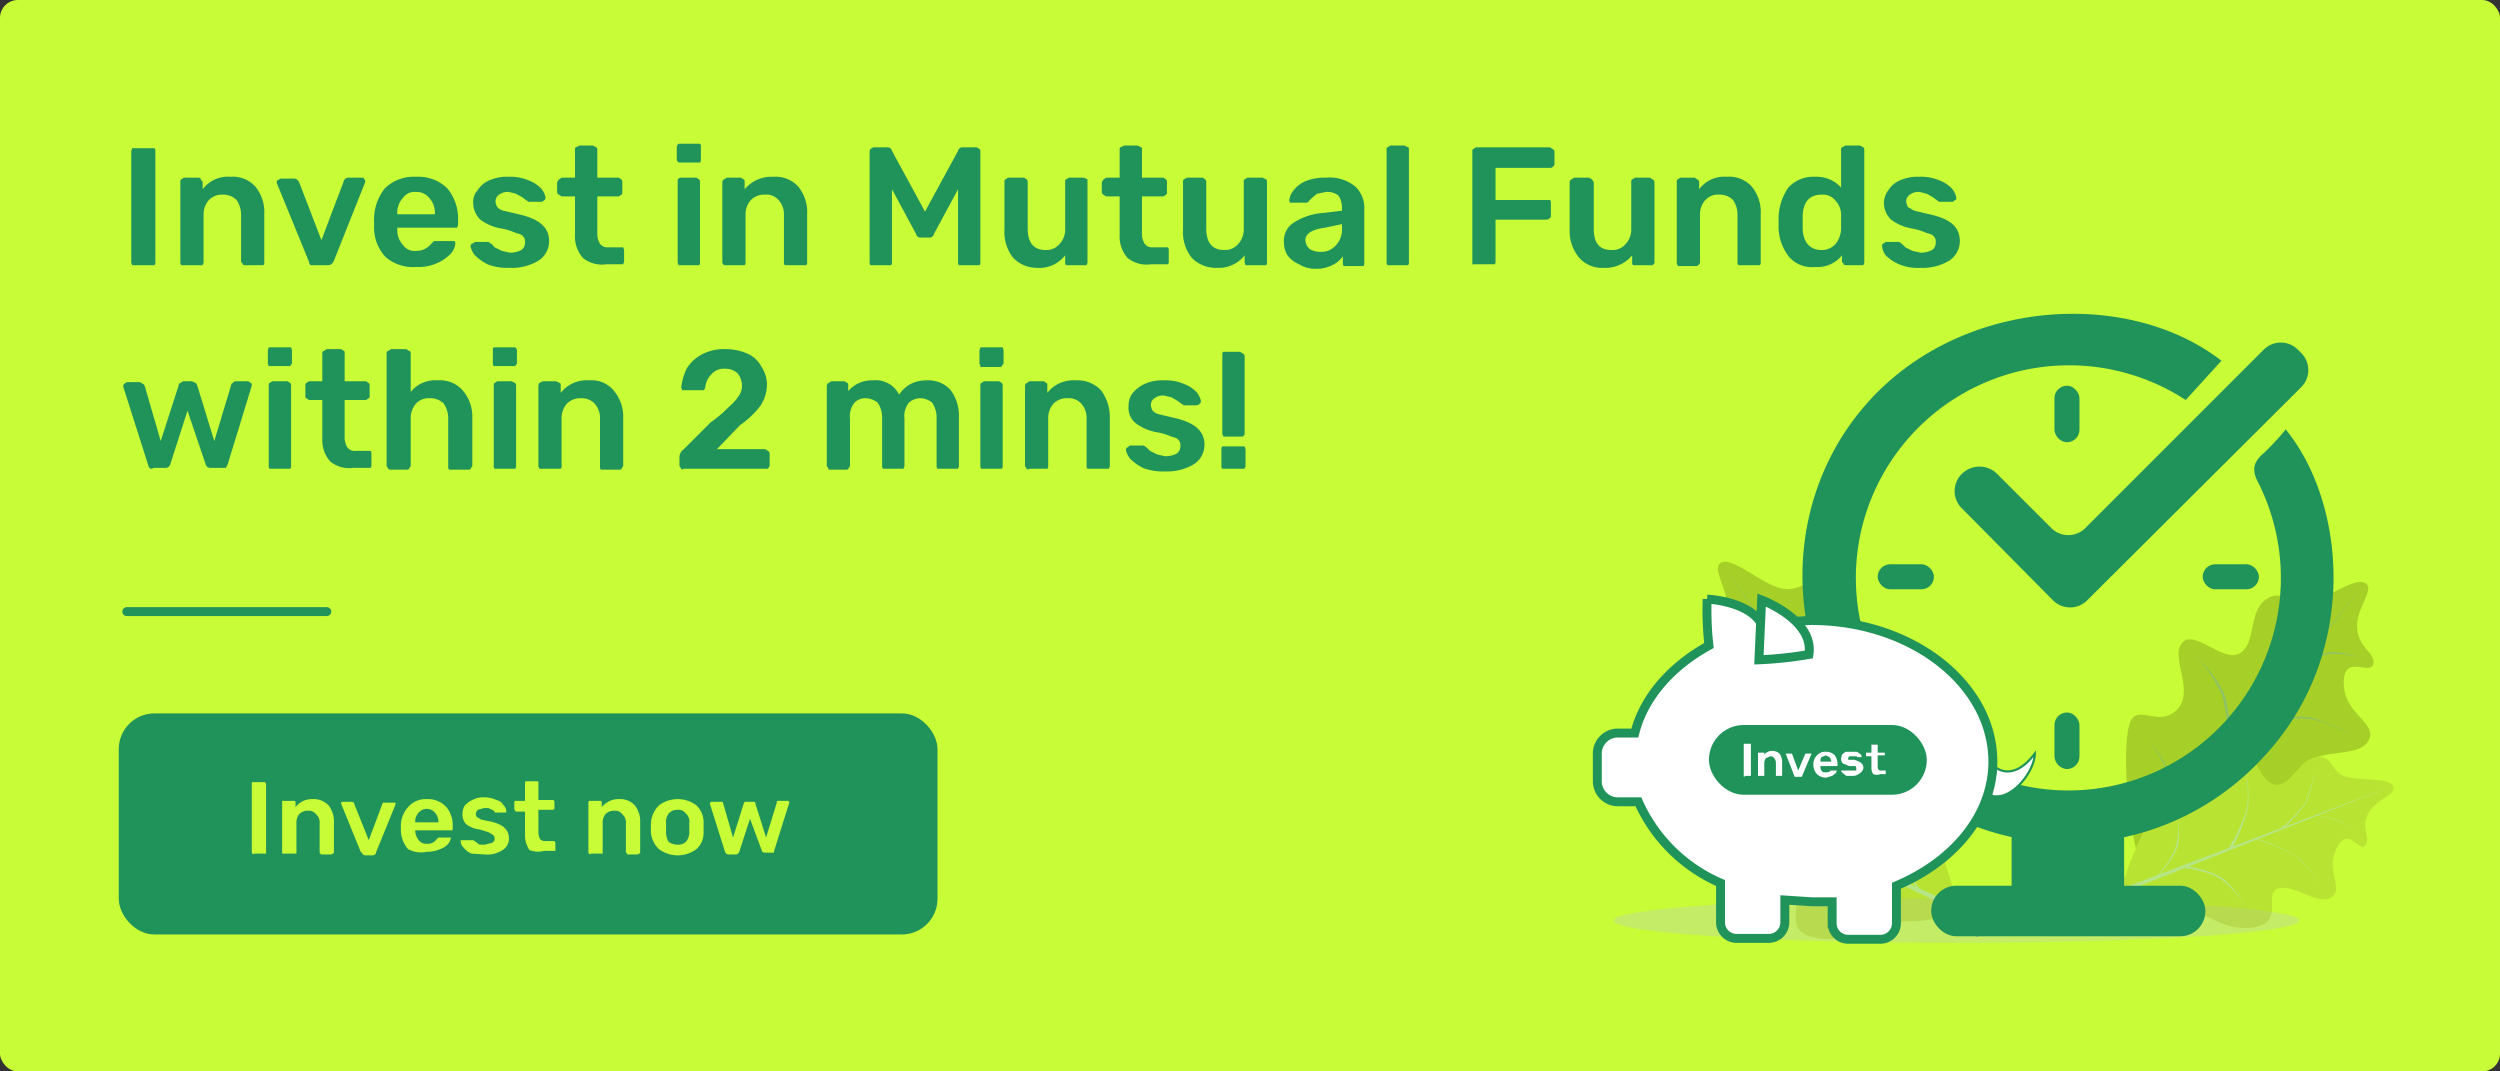 <svg xmlns="http://www.w3.org/2000/svg" viewBox="0 0 280 120"><rect x="0" y="0" width="280" height="120" fill="#333333" stroke="none"/><defs><style>.cls-1{isolation:isolate;}.cls-2{fill:#c8fc37;}.cls-3{fill:#1f9359;}.cls-4{fill:#bec7d4;opacity:0.3;mix-blend-mode:multiply;}.cls-5{fill:none;stroke-linecap:round;}.cls-11,.cls-12,.cls-5{stroke:#1f9359;stroke-miterlimit:10;}.cls-6{opacity:0.4;}.cls-7{fill:#738e0e;}.cls-8{fill:#376ba8;}.cls-9{fill:#a3bf2b;}.cls-10{fill:#97c6ff;}.cls-11,.cls-12,.cls-13{fill:#fff;}.cls-11{stroke-width:0.25px;}</style></defs><g class="cls-1"><g id="Layer_1" data-name="Layer 1"><rect class="cls-2" width="280" height="120" rx="2"/><path class="cls-3" d="M14.8,29.7c0-.1-.1-.2-.1-.3V17c0-.2.1-.3.1-.4h2.5c.1.1.1.2.1.4V29.4a.4.4,0,0,1-.1.3H14.8Z"/><path class="cls-3" d="M20.3,29.7a.4.4,0,0,1-.1-.3v-9c0-.1,0-.3.1-.3l.3-.2h1.6c.2,0,.3.1.3.2s.2.2.2.3v.8a3.5,3.5,0,0,1,3.1-1.4,3.4,3.4,0,0,1,2.8,1.1,4.5,4.5,0,0,1,1,3.1v5.4a.4.4,0,0,1-.1.3h-2c-.1,0-.3,0-.3-.1s-.2-.2-.2-.3V24.1a2.9,2.9,0,0,0-.5-1.7,2.1,2.1,0,0,0-1.6-.6,2,2,0,0,0-1.5.6,2.4,2.4,0,0,0-.6,1.7v5.3c0,.1-.1.2-.1.3H20.3Z"/><path class="cls-3" d="M34.8,29.7a.5.5,0,0,1-.2-.4L31,20.5h0c0-.2,0-.3.1-.3l.3-.2H33a.7.7,0,0,1,.5.4L36,26.9l2.5-6.6a.3.3,0,0,1,.1-.2.5.5,0,0,1,.4-.2h1.6a.2.2,0,0,1,.2.2c.1,0,.1.1.1.3h0l-3.5,8.8c-.2.4-.4.5-.7.5H34.8Z"/><path class="cls-3" d="M43.2,28.8a4.8,4.8,0,0,1-1.3-3.5v-.4a5.6,5.6,0,0,1,1.2-3.8,4.6,4.6,0,0,1,3.5-1.3,4.6,4.6,0,0,1,3.5,1.3,5.3,5.3,0,0,1,1.2,3.7v.4c0,.1-.1.2-.1.3H44.5v.2a2.4,2.4,0,0,0,.6,1.7,1.6,1.6,0,0,0,1.5.7,2.1,2.1,0,0,0,1.7-.8l.3-.3h2.3a.4.4,0,0,1,.1.3,2.1,2.1,0,0,1-.5,1.1,5,5,0,0,1-1.6,1.1,5.3,5.3,0,0,1-2.3.4A4.7,4.7,0,0,1,43.2,28.8ZM48.7,24h0a2.4,2.4,0,0,0-.6-1.8,1.8,1.8,0,0,0-1.5-.7,1.6,1.6,0,0,0-1.5.7,2.4,2.4,0,0,0-.6,1.8h4.2Z"/><path class="cls-3" d="M54.6,29.6a5.6,5.6,0,0,1-1.4-1,2.3,2.3,0,0,1-.5-1c0-.2.1-.3.2-.3l.3-.2h1.5l.3.2c.1,0,.2.2.4.4l.8.4.9.2a2.8,2.8,0,0,0,1.3-.3,1,1,0,0,0,.4-.9.7.7,0,0,0-.2-.6c-.1-.2-.4-.3-.8-.4a7.6,7.6,0,0,0-1.6-.5,5.4,5.4,0,0,1-2.4-1,2.6,2.6,0,0,1-.8-1.9,1.9,1.9,0,0,1,.5-1.4,2.8,2.8,0,0,1,1.3-1.1,4.8,4.8,0,0,1,2.2-.4,5.1,5.1,0,0,1,2.2.4,3.8,3.8,0,0,1,1.4.9,2.3,2.3,0,0,1,.5,1,.4.4,0,0,1-.1.3l-.3.2H59.2l-.3-.2-.4-.3-.7-.4-.8-.2a1.6,1.6,0,0,0-1.1.3.9.9,0,0,0-.4.8,1.4,1.4,0,0,0,.2.6,1.4,1.4,0,0,0,.7.4l1.7.4c2.2.5,3.4,1.4,3.4,3a2.6,2.6,0,0,1-1.2,2.2,5.8,5.8,0,0,1-3.2.8A6.2,6.2,0,0,1,54.6,29.6Z"/><path class="cls-3" d="M65.3,28.9a3.6,3.6,0,0,1-.9-2.6V22H62.9l-.3-.2c-.1,0-.2-.2-.2-.3V20.4l.2-.3.3-.2h1.5V16.8c0-.2,0-.3.1-.3l.4-.2h1.5l.4.2a.4.4,0,0,1,.1.3v3.1h2.4l.3.2a.4.4,0,0,1,.1.3v1.1c0,.1,0,.3-.1.3l-.3.2H66.9v4.1a2.1,2.1,0,0,0,.3,1.2,1,1,0,0,0,.9.4h1.7c0,.1.1.2.1.4v1.2c0,.1-.1.2-.1.3H67.9A3.4,3.4,0,0,1,65.3,28.9Z"/><path class="cls-3" d="M76,18.2c-.1-.1-.2-.2-.2-.3V16.5a.5.5,0,0,1,.2-.4h2.4c.1.1.1.2.1.4v1.4a.4.4,0,0,1-.1.3H76Zm0,11.5c0-.1-.1-.2-.1-.3V20.1a.5.5,0,0,1,.4-.2H78l.3.2a.4.4,0,0,1,.1.3v9a.4.4,0,0,1-.1.3H76Z"/><path class="cls-3" d="M81.1,29.7c-.1-.1-.2-.2-.2-.3v-9c0-.1.1-.3.2-.3l.3-.2H83l.3.2c.1,0,.1.2.1.3v.8a3.9,3.9,0,0,1,3.2-1.4,3.4,3.4,0,0,1,2.8,1.1,4.5,4.5,0,0,1,1,3.1v5.4a.4.4,0,0,1-.1.3H87.9a.4.4,0,0,1-.1-.3V24.1a2.4,2.4,0,0,0-.6-1.7,1.8,1.8,0,0,0-1.5-.6,2.1,2.1,0,0,0-1.6.6,2.4,2.4,0,0,0-.6,1.7v5.3a.4.4,0,0,1-.1.3H81.1Z"/><path class="cls-3" d="M97.5,29.7a.4.4,0,0,1-.1-.3V17c0-.1,0-.3.1-.3l.3-.2h1.6a.5.5,0,0,1,.5.4l3.7,6.8,3.7-6.8a.5.5,0,0,1,.5-.4h1.6l.3.2c.1,0,.1.2.1.3V29.4a.4.4,0,0,1-.1.3h-2.3a.4.4,0,0,1-.1-.3V21.2l-2.7,5a.5.5,0,0,1-.6.4h-.8a.5.5,0,0,1-.6-.4l-2.7-5v8.2a.4.4,0,0,1-.1.3H97.5Z"/><path class="cls-3" d="M113.5,28.9a4.6,4.6,0,0,1-1-3.2V20.4c0-.1,0-.3.1-.3l.3-.2h1.8l.3.2a.4.4,0,0,1,.1.3v5.2c0,1.6.7,2.4,2,2.4a1.9,1.9,0,0,0,1.6-.7,2.4,2.4,0,0,0,.6-1.7V20.4c0-.1,0-.3.1-.3l.3-.2h1.7l.4.2v9.3c0,.1-.1.2-.1.3h-2.3a.4.4,0,0,1-.1-.3v-.8a3.7,3.7,0,0,1-3.2,1.4A3.7,3.7,0,0,1,113.5,28.9Z"/><path class="cls-3" d="M126.3,28.9a3.6,3.6,0,0,1-.9-2.6V22h-1.5l-.3-.2c-.1,0-.2-.2-.2-.3V20.4l.2-.3.3-.2h1.5V16.8c0-.2,0-.3.1-.3l.4-.2h1.5l.4.2c.1,0,.1.1.1.3v3.1h2.4l.3.2a.4.4,0,0,1,.1.3v1.1c0,.1,0,.3-.1.3l-.3.2h-2.4v4.1a2.1,2.1,0,0,0,.3,1.2,1,1,0,0,0,.9.4h1.7c.1.1.1.2.1.4v1.2a.4.4,0,0,1-.1.3h-1.9A3.4,3.4,0,0,1,126.3,28.9Z"/><path class="cls-3" d="M133.5,28.9a4.6,4.6,0,0,1-1-3.2V20.4c0-.1,0-.3.1-.3l.3-.2h1.8l.3.2a.4.4,0,0,1,.1.3v5.2c0,1.6.7,2.4,2,2.4a1.9,1.9,0,0,0,1.6-.7,2.4,2.4,0,0,0,.6-1.7V20.4c0-.1,0-.3.1-.3l.3-.2h1.7l.4.2c.1,0,.1.2.1.3v9a.4.4,0,0,1-.1.3h-2.3c0-.1-.1-.2-.1-.3v-.8a3.7,3.7,0,0,1-3.1,1.4A3.8,3.8,0,0,1,133.5,28.9Z"/><path class="cls-3" d="M145.5,29.6a3.2,3.2,0,0,1-1.3-1,2.8,2.8,0,0,1-.4-1.5,2.4,2.4,0,0,1,1-2.1,7,7,0,0,1,2.9-1.1l2.6-.3v-.4a2.2,2.2,0,0,0-.4-1.3,2,2,0,0,0-1.4-.4l-1,.2-.6.5-.3.3c-.1.2-.2.2-.3.2h-1.8a.4.4,0,0,1-.1-.3,2.1,2.1,0,0,1,.5-1.1,3.4,3.4,0,0,1,1.3-1,5.6,5.6,0,0,1,2.3-.4,4.5,4.5,0,0,1,3.3,1,3.3,3.3,0,0,1,1,2.6v6a.4.4,0,0,1-.1.3h-2.2a.4.4,0,0,1-.1-.3v-.8a2.9,2.9,0,0,1-1.2,1,3.8,3.8,0,0,1-1.9.4A3.4,3.4,0,0,1,145.5,29.6Zm4.1-2.1a2.6,2.6,0,0,0,.7-2v-.4l-1.9.4c-1.5.2-2.2.7-2.2,1.4a1.4,1.4,0,0,0,.5,1,2.1,2.1,0,0,0,1.2.3A2.1,2.1,0,0,0,149.6,27.5Z"/><path class="cls-3" d="M155.4,29.7a.4.4,0,0,1-.1-.3V16.8c0-.2,0-.3.1-.3l.3-.2h1.6l.4.2c.1,0,.1.1.1.3V29.4a.4.4,0,0,1-.1.3h-2.3Z"/><path class="cls-3" d="M165,29.7a.4.4,0,0,1-.1-.3V17c0-.1,0-.3.1-.3l.3-.2h8.3l.3.2c.1,0,.2.2.2.3v1.4c0,.1-.1.2-.2.3s-.2.1-.3.1h-6.1v3.6h6.1a.4.4,0,0,1,.1.3v1.4c0,.1,0,.3-.1.3a.5.5,0,0,1-.4.2h-5.7v4.7a.4.4,0,0,1-.1.3H165Z"/><path class="cls-3" d="M176.9,28.9a4.6,4.6,0,0,1-1.1-3.2V20.4c0-.1.1-.3.2-.3l.3-.2H178l.3.2.2.3v5.2c0,1.6.6,2.4,2,2.4a1.9,1.9,0,0,0,1.6-.7,2.4,2.4,0,0,0,.6-1.7V20.4c0-.1,0-.3.1-.3l.3-.2h1.7l.3.2c.1,0,.2.2.2.3v9c0,.1-.1.2-.2.3h-2.2a.4.4,0,0,1-.1-.3v-.8a3.9,3.9,0,0,1-3.2,1.4A3.4,3.4,0,0,1,176.9,28.9Z"/><path class="cls-3" d="M187.9,29.7a.4.4,0,0,1-.1-.3v-9c0-.1,0-.3.1-.3l.3-.2h1.6l.3.2c.1,0,.2.2.2.3v.8a3.5,3.5,0,0,1,3.1-1.4,3.4,3.4,0,0,1,2.8,1.1,4.5,4.5,0,0,1,1,3.1v5.4a.4.4,0,0,1-.1.3h-2.4a.4.4,0,0,1-.1-.3V24.1a2.9,2.9,0,0,0-.5-1.7,2.1,2.1,0,0,0-1.6-.6,1.9,1.9,0,0,0-1.5.6,2.4,2.4,0,0,0-.6,1.7v5.3c0,.1-.1.2-.2.3s-.2.1-.3.1h-2Z"/><path class="cls-3" d="M200.4,28.8a5.5,5.5,0,0,1-1.2-3.3V24.3a6.2,6.2,0,0,1,1.1-3.3,3.8,3.8,0,0,1,3-1.2,3.7,3.7,0,0,1,2.9,1.2V16.8a.4.4,0,0,1,.1-.3l.4-.2h1.6l.4.2a.4.4,0,0,1,.1.3V29.4c0,.1-.1.2-.1.3h-1.9c-.1,0-.3,0-.3-.1s-.2-.2-.2-.3v-.7a3.5,3.5,0,0,1-3,1.3A3.4,3.4,0,0,1,200.4,28.8Zm5.2-1.5a2.8,2.8,0,0,0,.6-1.8V24.1a2.3,2.3,0,0,0-.6-1.6,1.8,1.8,0,0,0-1.6-.7c-1.3,0-2.1.8-2.1,2.5v1.2c0,1.6.8,2.5,2.1,2.5A2,2,0,0,0,205.6,27.3Z"/><path class="cls-3" d="M212.7,29.6a4.8,4.8,0,0,1-1.5-1,1.9,1.9,0,0,1-.4-1c0-.2,0-.3.1-.3l.3-.2h1.5l.3.2.4.4.8.4.9.2a2.8,2.8,0,0,0,1.3-.3,1,1,0,0,0,.4-.9.7.7,0,0,0-.2-.6c-.1-.2-.4-.3-.8-.4a7.6,7.6,0,0,0-1.6-.5,5.4,5.4,0,0,1-2.4-1,2.6,2.6,0,0,1-.8-1.9,2.4,2.4,0,0,1,.5-1.4,2.8,2.8,0,0,1,1.3-1.1,4.8,4.8,0,0,1,2.2-.4,5.1,5.1,0,0,1,2.2.4,3.8,3.8,0,0,1,1.4.9,2.3,2.3,0,0,1,.5,1c0,.2,0,.3-.1.3l-.3.2h-1.5l-.3-.2-.4-.3-.7-.4-.8-.2a1.6,1.6,0,0,0-1.1.3.9.9,0,0,0-.4.8,1.4,1.4,0,0,0,.2.6l.7.4,1.7.4c2.3.5,3.4,1.4,3.4,3a2.6,2.6,0,0,1-1.2,2.2,5.8,5.8,0,0,1-3.2.8A5.5,5.5,0,0,1,212.7,29.6Z"/><path class="cls-3" d="M16.6,52.1l-2.8-8.8h0a.4.4,0,0,1,.1-.3l.3-.2h1.5l.3.2c.1,0,.1.1.2.2L18,49.4l2-6.2c0-.2.1-.3.2-.3l.3-.2h1l.4.2c.1,0,.1.1.2.3L24,49.4l1.9-6.3a.2.2,0,0,1,.2-.2c0-.1.2-.2.3-.2h1.4l.3.2c.1,0,.1.1.1.3h0l-2.7,8.8-.2.4H23.6c-.3,0-.5-.1-.6-.5l-2-5.9-1.9,5.9a.6.6,0,0,1-.7.5H17.2C16.9,52.6,16.7,52.5,16.6,52.1Z"/><path class="cls-3" d="M30.1,41c0-.1-.1-.2-.1-.3V39.3c0-.2.1-.3.1-.4h2.5c0,.1.1.2.1.4v1.4l-.2.3H30.1Zm.1,11.5a.4.4,0,0,1-.1-.3v-9c0-.1,0-.3.1-.3l.3-.2h1.7l.3.2a.4.4,0,0,1,.1.3v9a.4.4,0,0,1-.1.3H30.2Z"/><path class="cls-3" d="M37,51.7a3.6,3.6,0,0,1-.9-2.6V44.8H34.6l-.3-.2c-.1,0-.1-.2-.1-.3V43.2a.4.4,0,0,1,.1-.3l.3-.2h1.5V39.6c0-.2.1-.3.2-.3l.3-.2h1.6l.3.2c.1,0,.1.1.1.3v3.1H41l.3.2a.4.4,0,0,1,.1.3v1.1c0,.1,0,.3-.1.3l-.3.2H38.6v4.1a2.1,2.1,0,0,0,.3,1.2,1,1,0,0,0,.9.4h1.7c.1.1.1.2.1.4v1.2a.4.4,0,0,1-.1.3H39.6A3.4,3.4,0,0,1,37,51.7Z"/><path class="cls-3" d="M43.5,52.5l-.2-.3V39.6c0-.2.1-.3.2-.3l.3-.2h1.7l.3.2c.1,0,.2.1.2.3v4.3a3.5,3.5,0,0,1,3-1.3,3.4,3.4,0,0,1,2.8,1.1,4.5,4.5,0,0,1,1.1,3.1v5.4l-.2.3c0,.1-.2.1-.3.1H50.3a.4.4,0,0,1-.1-.3V46.9a2.9,2.9,0,0,0-.5-1.7,2.1,2.1,0,0,0-1.6-.6,1.9,1.9,0,0,0-1.5.6,2.4,2.4,0,0,0-.6,1.7v5.3l-.2.3c0,.1-.2.1-.3.1H43.8C43.7,52.6,43.5,52.6,43.5,52.5Z"/><path class="cls-3" d="M55.3,41a.4.4,0,0,1-.1-.3V39.3c0-.2,0-.3.1-.4h2.4a.5.5,0,0,1,.2.4v1.4l-.2.3H55.3Zm.1,11.5a.4.4,0,0,1-.1-.3v-9c0-.1,0-.3.1-.3l.3-.2h1.6l.4.2a.4.4,0,0,1,.1.3v9a.4.4,0,0,1-.1.3H55.4Z"/><path class="cls-3" d="M60.4,52.5c0-.1-.1-.2-.1-.3v-9a1,1,0,0,1,.1-.3l.4-.2h1.5l.4.2c.1,0,.1.2.1.3V44A3.7,3.7,0,0,1,66,42.6a3.2,3.2,0,0,1,2.7,1.1,4.5,4.5,0,0,1,1.1,3.1v5.4l-.2.3c0,.1-.1.1-.3.1h-2a.4.4,0,0,1-.1-.3V46.9a2.4,2.4,0,0,0-.6-1.7,2,2,0,0,0-1.5-.6,2.1,2.1,0,0,0-1.6.6,2.4,2.4,0,0,0-.6,1.7v5.3a.4.4,0,0,1-.1.3H60.4Z"/><path class="cls-3" d="M76.3,52.5l-.2-.3v-1a1.1,1.1,0,0,1,.5-.9l3-3a13.1,13.1,0,0,0,2-1.7,5.7,5.7,0,0,0,1.1-1.2,1.9,1.9,0,0,0,.4-1.2,2.2,2.2,0,0,0-.5-1.4,2,2,0,0,0-1.4-.5,1.8,1.8,0,0,0-1.5.6,2.3,2.3,0,0,0-.7,1.4.5.5,0,0,1-.2.4H76.4c0-.1-.1-.2-.1-.3a6.5,6.5,0,0,1,.6-2.1,4.4,4.4,0,0,1,1.7-1.6,5.3,5.3,0,0,1,2.6-.6,6.2,6.2,0,0,1,2.5.5,3.3,3.3,0,0,1,1.6,1.5,3.6,3.6,0,0,1,.6,2,4.5,4.5,0,0,1-.7,2.3,9.8,9.8,0,0,1-2.3,2.2l-2.6,2.7h5.4l.3.2c.1,0,.2.2.2.3v1.4l-.2.3H76.6C76.4,52.6,76.3,52.6,76.3,52.5Z"/><path class="cls-3" d="M92.8,52.5l-.2-.3v-9c0-.1.1-.3.2-.3l.3-.2h1.5l.3.2c.1,0,.1.2.1.3v.6a3.5,3.5,0,0,1,2.8-1.2,2.9,2.9,0,0,1,2.9,1.6A3.7,3.7,0,0,1,102,43a3.9,3.9,0,0,1,1.8-.4,3.4,3.4,0,0,1,2.6,1,4.8,4.8,0,0,1,1,3.1v5.5c0,.1-.1.2-.1.3H105a.4.4,0,0,1-.1-.3V46.9a3,3,0,0,0-.5-1.8,2.1,2.1,0,0,0-1.3-.5,1.9,1.9,0,0,0-1.3.5,2.4,2.4,0,0,0-.5,1.8v5.3c0,.1-.1.2-.1.3H98.9a.4.4,0,0,1-.1-.3V46.9a3,3,0,0,0-.5-1.8,2.2,2.2,0,0,0-1.4-.5,1.7,1.7,0,0,0-1.2.5,2.4,2.4,0,0,0-.5,1.8v5.3l-.2.3c0,.1-.2.1-.3.1H92.8Z"/><path class="cls-3" d="M109.8,41c0-.1-.1-.2-.1-.3V39.3c0-.2.1-.3.1-.4h2.5c0,.1.1.2.1.4v1.4l-.2.3c0,.1-.2.1-.3.1h-2.1Zm.1,11.5a.4.4,0,0,1-.1-.3v-9c0-.1,0-.3.1-.3l.3-.2h1.7l.3.2a.4.4,0,0,1,.1.3v9a.4.4,0,0,1-.1.3h-2.3Z"/><path class="cls-3" d="M115,52.5l-.2-.3v-9c0-.1.1-.3.2-.3s.2-.2.3-.2h1.6l.3.2c.1,0,.1.2.1.3V44a3.7,3.7,0,0,1,3.2-1.4,3.6,3.6,0,0,1,2.8,1.1,5,5,0,0,1,1,3.1v5.4c0,.1-.1.2-.1.3h-2.4a.4.4,0,0,1-.1-.3V46.9a2.4,2.4,0,0,0-.6-1.7,1.9,1.9,0,0,0-1.5-.6,2.1,2.1,0,0,0-1.6.6,2.4,2.4,0,0,0-.6,1.7v5.3a.4.4,0,0,1-.1.3h-2C115.2,52.6,115,52.6,115,52.5Z"/><path class="cls-3" d="M128,52.4a5.6,5.6,0,0,1-1.4-1,2.3,2.3,0,0,1-.5-1c0-.2.1-.3.2-.3s.1-.2.3-.2h1.5l.3.2.4.4.8.4.9.2a2.8,2.8,0,0,0,1.3-.3,1,1,0,0,0,.4-.9.7.7,0,0,0-.2-.6c-.1-.2-.4-.3-.8-.4a7.1,7.1,0,0,0-1.7-.5,5.5,5.5,0,0,1-2.3-1,2.2,2.2,0,0,1-.8-1.9,2.3,2.3,0,0,1,.4-1.4,3.8,3.8,0,0,1,1.4-1.1,4.8,4.8,0,0,1,2.2-.4,5.1,5.1,0,0,1,2.2.4,3.8,3.8,0,0,1,1.4.9,2.3,2.3,0,0,1,.5,1,.4.4,0,0,1-.1.3l-.3.2h-1.5l-.3-.2-.4-.3-.7-.4-.8-.2a1.6,1.6,0,0,0-1.1.3.9.9,0,0,0-.4.8,1.4,1.4,0,0,0,.2.6,1.4,1.4,0,0,0,.7.4l1.7.4c2.2.5,3.4,1.4,3.4,3a2.6,2.6,0,0,1-1.2,2.2,5.8,5.8,0,0,1-3.2.8A6.2,6.2,0,0,1,128,52.4Z"/><path class="cls-3" d="M136.9,52.5a.4.4,0,0,1-.1-.3V50.4c0-.2,0-.3.1-.4h2.5c0,.1.1.2.1.4v1.8c0,.1-.1.2-.1.3h-2.5Zm.1-3.7a.4.4,0,0,1-.1-.3V39.8c0-.2,0-.3.1-.4h1.9l.3.2c.1,0,.2.2.2.3v8.7c0,.1-.1.2-.2.3H137Z"/><rect class="cls-3" x="13.3" y="79.9" width="91.7" height="24.76" rx="4"/><path class="cls-2" d="M28.3,95.6c-.1,0-.1-.1-.1-.2V87.6h1.5c0,.1.1.1.1.2v7.8H28.5C28.4,95.7,28.3,95.7,28.3,95.6Z"/><path class="cls-2" d="M31.6,95.6V89.7H33c.1.1.1.1.1.2v.5a2.3,2.3,0,0,1,1.9-.9,2.3,2.3,0,0,1,1.8.7,2.9,2.9,0,0,1,.6,1.9v3.3c0,.1,0,.2-.1.2s-.1.1-.2.1H36a.1.1,0,0,1-.1-.1c-.1,0-.1-.1-.1-.2V92.2a1.2,1.2,0,0,0-.4-1,1,1,0,0,0-.9-.4,1.3,1.3,0,0,0-1,.4,1.5,1.5,0,0,0-.3,1v3.4H31.6Z"/><path class="cls-2" d="M40.6,95.6l-.2-.2L38.2,90h0c0-.1,0-.1.1-.2h1.1a.3.3,0,0,1,.3.3l1.6,4,1.5-4a.3.3,0,0,1,.1-.2h1.4v.2h0l-2.2,5.4c0,.2-.2.3-.4.3h-.9C40.7,95.7,40.6,95.7,40.6,95.6Z"/><path class="cls-2" d="M45.7,95.1a3.3,3.3,0,0,1-.8-2.1v-.3a3.2,3.2,0,0,1,.8-2.3,2.6,2.6,0,0,1,2.1-.9,2.8,2.8,0,0,1,2.2.9,3.1,3.1,0,0,1,.7,2.2v.2c0,.1,0,.2-.1.2H46.5a1.8,1.8,0,0,0,.4,1.1,1,1,0,0,0,.9.4,1.2,1.2,0,0,0,1.1-.5l.2-.2h1.4a1.3,1.3,0,0,1-.3.7,2,2,0,0,1-.9.6,3.7,3.7,0,0,1-1.5.3A3,3,0,0,1,45.7,95.1Zm3.4-3h0a1.5,1.5,0,0,0-.4-1.1,1.2,1.2,0,0,0-1.8,0,1.5,1.5,0,0,0-.4,1.1h2.6Z"/><path class="cls-2" d="M52.8,95.6a2.2,2.2,0,0,1-.9-.7.9.9,0,0,1-.3-.6v-.2H53l.3.2.4.3h.6l.8-.2a.5.5,0,0,0,.3-.5.5.5,0,0,0-.2-.4l-.5-.3-1-.3a3,3,0,0,1-1.5-.6,1.6,1.6,0,0,1-.4-1.2,1.9,1.9,0,0,1,.2-.8,2.2,2.2,0,0,1,.9-.7,2.5,2.5,0,0,1,1.3-.3,3.2,3.2,0,0,1,1.4.3,1.2,1.2,0,0,1,.8.6.9.9,0,0,1,.3.6v.2H55.4q0-.2-.3-.3l-.4-.2h-.5l-.7.2a.8.8,0,0,0-.2.5.4.4,0,0,0,.1.3l.5.3,1,.2c1.4.3,2.1.9,2.1,1.9a1.5,1.5,0,0,1-.7,1.3,3.1,3.1,0,0,1-2,.5Z"/><path class="cls-2" d="M59.3,95.2a2.9,2.9,0,0,1-.5-1.7V90.9h-.9c-.1,0-.2,0-.2-.1s-.1-.1-.1-.2v-.7c0-.1,0-.1.1-.2h1.1V87.7c0-.1,0-.2.1-.2h1.3c.1,0,.1.1.1.2v1.9H62c0,.1.1.1.1.2v.7c0,.1-.1.1-.1.2H60.3v2.5a1.9,1.9,0,0,0,.2.8.8.8,0,0,0,.6.2h1a.3.3,0,0,1,.1.2v.9H60.9A2.5,2.5,0,0,1,59.3,95.2Z"/><path class="cls-2" d="M66,95.6c-.1,0-.1-.1-.1-.2V89.9c0-.1,0-.1.1-.2h1.3c.1.1.1.1.1.2v.5a2.4,2.4,0,0,1,2-.9,2.2,2.2,0,0,1,1.7.7,2.9,2.9,0,0,1,.6,1.9v3.3c0,.1,0,.2-.1.2s-.1.1-.2.1h-1c-.1,0-.2,0-.2-.1s-.1-.1-.1-.2V92.2a1.2,1.2,0,0,0-.4-1,1,1,0,0,0-.9-.4,1.3,1.3,0,0,0-1,.4,1.5,1.5,0,0,0-.3,1v3.4H66.2C66.1,95.7,66,95.7,66,95.6Z"/><path class="cls-2" d="M73.8,95.1a2.9,2.9,0,0,1-.9-1.9v-1a3.1,3.1,0,0,1,.9-2,3.5,3.5,0,0,1,4.2,0,2.6,2.6,0,0,1,.8,2v1a2.4,2.4,0,0,1-.8,1.9,3.5,3.5,0,0,1-4.2,0Zm3-.8a1.6,1.6,0,0,0,.4-1.2v-.9a1.2,1.2,0,0,0-.4-1.1,1,1,0,0,0-.9-.4,1.3,1.3,0,0,0-1,.4,1.6,1.6,0,0,0-.3,1.1v.9a2.1,2.1,0,0,0,.3,1.2,1.7,1.7,0,0,0,1,.3A1.2,1.2,0,0,0,76.8,94.3Z"/><path class="cls-2" d="M81.2,95.4,79.5,90h0c0-.1.1-.1.1-.2h1.3a.3.3,0,0,1,.1.2l1.1,3.8,1.2-3.8c0-.1.1-.1.1-.2h1.1c.1.1.1.1.1.2l1.2,3.8L87,89.9c0-.1,0-.2.1-.2h1.2c.1.1.1.1.1.2h0l-1.7,5.4v.2h-1c-.2,0-.4-.1-.4-.3L84,91.7l-1.2,3.7c-.1.2-.2.3-.4.3h-.8C81.4,95.7,81.3,95.6,81.2,95.4Z"/><ellipse class="cls-4" cx="219.1" cy="103.1" rx="38.4" ry="2.5"/><line class="cls-5" x1="14.2" y1="68.5" x2="36.6" y2="68.5"/><g class="cls-6"><path class="cls-7" d="M217.5,97.7c1.6-4.7,2.8-13.1,2.1-15.8s-3.4.2-5.5-2.2,1.4-6.1,0-7.9-5,2-7,.8-.7-5.1-2.6-6.7-2.8.5-5,0-5.4-3.5-6.7-2.9,1,3.2.6,5.6-2.5,2.7-2.2,4,3.7-1,3.3,2.7-4.4,4.2-3.5,6.4,5.6,1.4,7.2,3.3-3.4,3.4-.4,6.5,6.6,2.4,9.9,3.6,5,3.2,8.8,3.2A2.1,2.1,0,0,0,217.5,97.7Z"/><path class="cls-8" d="M217.4,83.5a17.9,17.9,0,0,0-3,4.3c-.9,2.1-.3,5.9-.3,5.9l-.2-.4s-.5-3.8.3-5.7A20.9,20.9,0,0,1,217.4,83.5Z"/><path class="cls-8" d="M200.6,89.9a18.8,18.8,0,0,1,5.2-1.3c2.2-.1,5.7,1.7,5.7,1.7l-.2-.3s-3.6-1.7-5.7-1.6A21.9,21.9,0,0,0,200.6,89.9Z"/><path class="cls-8" d="M212.6,72.8s-2.9,2.8-3.8,4.9-1.2,6.5-1.2,6.5l-.3-.4s.5-4.5,1.4-6.3S212.6,72.8,212.6,72.8Z"/><path class="cls-8" d="M192.5,81.5s3.7-1.7,5.9-1.8a27.7,27.7,0,0,1,6.6,1.2l-.3-.4s-4.4-1.2-6.4-1A25.7,25.7,0,0,0,192.5,81.5Z"/><path class="cls-8" d="M203.5,67.8a19.7,19.7,0,0,0-1.5,4.6,21.6,21.6,0,0,0,.9,5.2l-.3-.3a19.2,19.2,0,0,1-.7-5A16.3,16.3,0,0,1,203.5,67.8Z"/><path class="cls-8" d="M192.3,72.2a11.2,11.2,0,0,1,3.7-.5,17.3,17.3,0,0,1,3.8,1.4v-.3a16.9,16.9,0,0,0-3.8-1.2A14.2,14.2,0,0,0,192.3,72.2Z"/><path class="cls-8" d="M192.8,63l29.1,41.6-.5.4Z"/><path class="cls-9" d="M219.1,101.2c-.7-3.9-3.3-10.3-4.9-11.9s-2.2,1.5-4.7.7-1.5-4.9-3.2-5.6-2.7,3.4-4.6,3.4-2.5-3.2-4.5-3.6-1.8,1.5-3.5,2-5.2-.2-5.9.7,2,1.8,2.7,3.7-.7,2.9.1,3.7,2.1-2.2,3.4.5-1.4,4.8.1,6,4.5-1.3,6.4-.7-1,3.8,2.3,4.8,5.6-1,8.5-1.5,4.7.2,7.4-1.3C218.9,102,219.2,101.4,219.1,101.2Z"/><path class="cls-10" d="M213.3,91.3a16.7,16.7,0,0,0-.3,4.3c.2,1.8,2.2,4.2,2.2,4.2l-.4-.2s-1.9-2.5-2-4.1A18.2,18.2,0,0,1,213.3,91.3Z"/><path class="cls-10" d="M204.2,102.6a14.2,14.2,0,0,1,3.1-3c1.5-1,4.7-1.1,4.7-1.1l-.3-.2s-3.2.3-4.6,1.2A16.2,16.2,0,0,0,204.2,102.6Z"/><path class="cls-10" d="M205.6,85.8a16.9,16.9,0,0,0-.7,4.9,26.8,26.8,0,0,0,1.9,5.1l-.4-.2a20.6,20.6,0,0,1-1.6-5A16.3,16.3,0,0,1,205.6,85.8Z"/><path class="cls-10" d="M195.1,100a18.4,18.4,0,0,1,3.4-3.7,20.8,20.8,0,0,1,5.1-1.8l-.4-.2a26.2,26.2,0,0,0-4.9,1.9A22.2,22.2,0,0,0,195.1,100Z"/><path class="cls-10" d="M197.2,85.9a11.8,11.8,0,0,0,.9,3.8,16,16,0,0,0,2.7,3.3h-.3a20.5,20.5,0,0,1-2.6-3.3A17.1,17.1,0,0,1,197.2,85.9Z"/><path class="cls-10" d="M191.1,93.5a9.3,9.3,0,0,1,2.5-1.8,13.7,13.7,0,0,1,3.2-.5l-.2-.2a14.3,14.3,0,0,0-3.1.6A17.6,17.6,0,0,0,191.1,93.5Z"/><path class="cls-10" d="M187.8,86.9l37.3,17.3-.3.6Z"/><path class="cls-7" d="M239.5,96.1c-1.3-4.5-1.8-12.5-1-15s3.2.5,5.3-1.6-.8-5.9.6-7.5,4.5,2.2,6.4,1.2,1-4.6,2.9-6,2.7.6,4.7.3,5.3-2.9,6.5-2.2-1.1,2.8-.9,5.1,2.1,2.7,1.8,4-3.4-1.3-3.3,2.2,3.8,4.3,2.8,6.3-5.3.9-7,2.6,3,3.4.1,6.1-6.4,1.8-9.6,2.7-4.9,2.6-8.5,2.5C240.1,96.7,239.5,96.3,239.5,96.1Z"/><path class="cls-8" d="M240.5,82.7A18.7,18.7,0,0,1,243,87c.7,2-.1,5.5-.1,5.5l.2-.3s.8-3.5.1-5.3A19.9,19.9,0,0,0,240.5,82.7Z"/><path class="cls-8" d="M255.8,89.9a17.6,17.6,0,0,0-4.8-1.5c-2.1-.3-5.5,1.2-5.5,1.2l.3-.4s3.5-1.3,5.4-1A19.6,19.6,0,0,1,255.8,89.9Z"/><path class="cls-8" d="M245.7,73.1a19.7,19.7,0,0,1,3.2,4.8,25.9,25.9,0,0,1,.7,6.2l.3-.3s-.1-4.3-.8-6.1S245.7,73.1,245.7,73.1Z"/><path class="cls-8" d="M263.9,82.6s-3.3-1.9-5.4-2.1-6.2.7-6.2.7l.3-.4a25.1,25.1,0,0,1,6-.5A21.9,21.9,0,0,1,263.9,82.6Z"/><path class="cls-8" d="M254.5,69a16.6,16.6,0,0,1,1.1,4.4,18.6,18.6,0,0,1-1.2,4.8l.3-.2a21.6,21.6,0,0,0,1.1-4.7A18.8,18.8,0,0,0,254.5,69Z"/><path class="cls-8" d="M264.8,73.8a12.3,12.3,0,0,0-3.5-.6,12.6,12.6,0,0,0-3.6,1V74a19.6,19.6,0,0,1,3.6-1A15.3,15.3,0,0,1,264.8,73.8Z"/><path class="cls-8" d="M264.9,65.3l-30.1,36.9.5.4Z"/><path class="cls-9" d="M237.7,99.3c.9-3.6,3.8-9.5,5.4-10.9s2,1.6,4.4,1,1.7-4.4,3.4-5,2.2,3.4,4,3.5,2.6-2.9,4.5-3.1,1.6,1.5,3.1,2.1,4.9.1,5.5,1.1-2,1.5-2.8,3.2.4,2.7-.3,3.5-1.9-2.3-3.2.3.9,4.5-.6,5.5-4.1-1.5-5.9-1,.7,3.6-2.5,4.3-5.1-1.3-7.8-2-4.5-.1-6.9-1.7C237.9,100,237.6,99.5,237.7,99.3Z"/><path class="cls-10" d="M243.8,90.4a12.1,12.1,0,0,1,0,4c-.3,1.7-2.3,3.8-2.3,3.8l.3-.2s2-2.1,2.2-3.7A16.9,16.9,0,0,0,243.8,90.4Z"/><path class="cls-10" d="M251.6,101.5a13.8,13.8,0,0,0-2.7-2.9c-1.4-1.1-4.4-1.4-4.4-1.4l.4-.2s3,.5,4.2,1.5A16.5,16.5,0,0,1,251.6,101.5Z"/><path class="cls-10" d="M251.4,85.7a16.9,16.9,0,0,1,.3,4.7,18.6,18.6,0,0,1-2.1,4.6h.4a21.5,21.5,0,0,0,1.8-4.6A15.7,15.7,0,0,0,251.4,85.7Z"/><path class="cls-10" d="M260.3,99.7a17.8,17.8,0,0,0-3-3.7,19.9,19.9,0,0,0-4.6-2h.3a19.6,19.6,0,0,1,4.5,2.1A19.2,19.2,0,0,1,260.3,99.7Z"/><path class="cls-10" d="M259.2,86.4a15.1,15.1,0,0,1-1,3.5,15.5,15.5,0,0,1-2.8,2.9h.3a16.7,16.7,0,0,0,2.6-2.9A12.5,12.5,0,0,0,259.2,86.4Z"/><path class="cls-10" d="M264.4,93.9a8.5,8.5,0,0,0-2.1-1.8,13.3,13.3,0,0,0-3-.8h.2a11.7,11.7,0,0,1,2.9.8A12.6,12.6,0,0,1,264.4,93.9Z"/><path class="cls-10" d="M268,88l-36.1,13.7.2.5Z"/></g><path class="cls-3" d="M248.8,40.4l-4,4.4a23.9,23.9,0,0,0-36,13.3A23.8,23.8,0,1,0,253,54.2c-.9-1.6-.6-2.5.6-3.5a29.6,29.6,0,0,0,2.4-2.6c6.8,8.3,8.3,25.2-2.5,36.7a29.6,29.6,0,0,1-41.7,2c-12-10.7-13.3-29.4-2.9-41.4S238.2,32.2,248.8,40.4Z"/><path class="cls-3" d="M219.7,53.1h0a2.8,2.8,0,0,1,4,0l6,6a2.7,2.7,0,0,0,3.9,0l19.9-19.9a2.7,2.7,0,0,1,3.9,0l.3.3a2.7,2.7,0,0,1,0,3.9L233.8,67.2a2.7,2.7,0,0,1-3.9,0L219.7,56.9A2.7,2.7,0,0,1,219.7,53.1Z"/><rect class="cls-3" x="230.1" y="43.2" width="2.8" height="6.33" rx="1.4"/><rect class="cls-3" x="230.1" y="79.8" width="2.8" height="6.33" rx="1.4"/><rect class="cls-3" x="246.7" y="63.2" width="6.3" height="2.8" rx="1.4"/><rect class="cls-3" x="210.3" y="63.2" width="6.3" height="2.8" rx="1.4"/><path class="cls-11" d="M223.6,86s1.9,1.6,4.3-1.6c0,2-2.8,5.7-5.2,4.6A14.4,14.4,0,0,0,223.6,86Z"/><path class="cls-12" d="M202.9,69.5a31.9,31.9,0,0,0-5.5.6c-1.3-2.8-6.2-3-6.2-3a35.9,35.9,0,0,0,.2,5.2c-4.2,2.3-7.3,5.8-8.3,9.8h-1.9a2.3,2.3,0,0,0-2.3,2.4v3a2.3,2.3,0,0,0,2.3,2.3h2.3a17.8,17.8,0,0,0,9.2,9.1v4.4a1.8,1.8,0,0,0,1.8,1.8h3.6a1.8,1.8,0,0,0,1.8-1.8v-2.5l3,.2h2.3v2.4a1.8,1.8,0,0,0,1.8,1.8h3.6a1.8,1.8,0,0,0,1.8-1.8V99.2c6.4-2.7,10.8-7.9,10.8-13.9C223.2,76.6,214.1,69.5,202.9,69.5Z"/><path class="cls-12" d="M197,73.9l.3-6.7s5.9,2.2,5.3,6.1A44.1,44.1,0,0,1,197,73.9Z"/><rect class="cls-3" x="191.4" y="81.2" width="24.4" height="7.81" rx="3.9"/><path class="cls-13" d="M195.4,87h-.1V83.3h.8v3.6h-.7Z"/><path class="cls-13" d="M196.9,87h0V84.3h.7v.2a1.2,1.2,0,0,1,1.7-.1,1.6,1.6,0,0,1,.3.9v1.6h-.7V85.4a.8.8,0,0,0-.2-.5.5.5,0,0,0-.4-.2l-.5.2a.8.8,0,0,0-.2.5v1.5h-.7Z"/><path class="cls-13" d="M201.1,87H201l-1-2.6h.7l.7,1.9.8-1.9h.7l-1.1,2.6h-.7Z"/><path class="cls-13" d="M203.5,86.7a1.5,1.5,0,0,1-.4-1h0a1.4,1.4,0,0,1,.4-1.1,1.2,1.2,0,0,1,1-.4,1.3,1.3,0,0,1,1,.4,1.7,1.7,0,0,1,.3,1v.2h-1.9a.7.7,0,0,0,.1.5c.1.2.3.2.5.2s.4,0,.5-.2h.7a.4.4,0,0,1-.1.3l-.4.3-.7.2A1.5,1.5,0,0,1,203.5,86.7Zm1.6-1.4h0a.8.8,0,0,0-.2-.5l-.4-.2-.5.2a.7.7,0,0,0-.1.5h1.2Z"/><path class="cls-13" d="M206.8,86.9l-.4-.3c-.1-.1-.2-.2-.2-.3h1.7v-.3a.3.3,0,0,0-.1-.2h-.7l-.7-.3a.8.8,0,0,1-.2-.5c0-.2.1-.3.1-.5l.4-.3h1.3l.4.3a.4.4,0,0,1,.1.3H208a.1.1,0,0,0-.1-.1h-.8c0,.1-.1.1-.1.2v.2h.7c.6.2,1,.4,1,.9a.8.8,0,0,1-.4.6,1.2,1.2,0,0,1-.9.3Z"/><path class="cls-13" d="M209.8,86.7a1.2,1.2,0,0,1-.2-.7V84.7h-.5c-.1,0-.1,0-.1-.1v-.3h.6v-.9h.7v.9h.8v.3h-.8v1.2c0,.2,0,.3.1.4s.1.1.3.1h.5v.4h-.6A1.1,1.1,0,0,1,209.8,86.7Z"/><rect class="cls-3" x="216.3" y="99.2" width="30.7" height="5.66" rx="2.8"/><rect class="cls-3" x="225.3" y="92.8" width="12.6" height="6.65"/></g></g></svg>